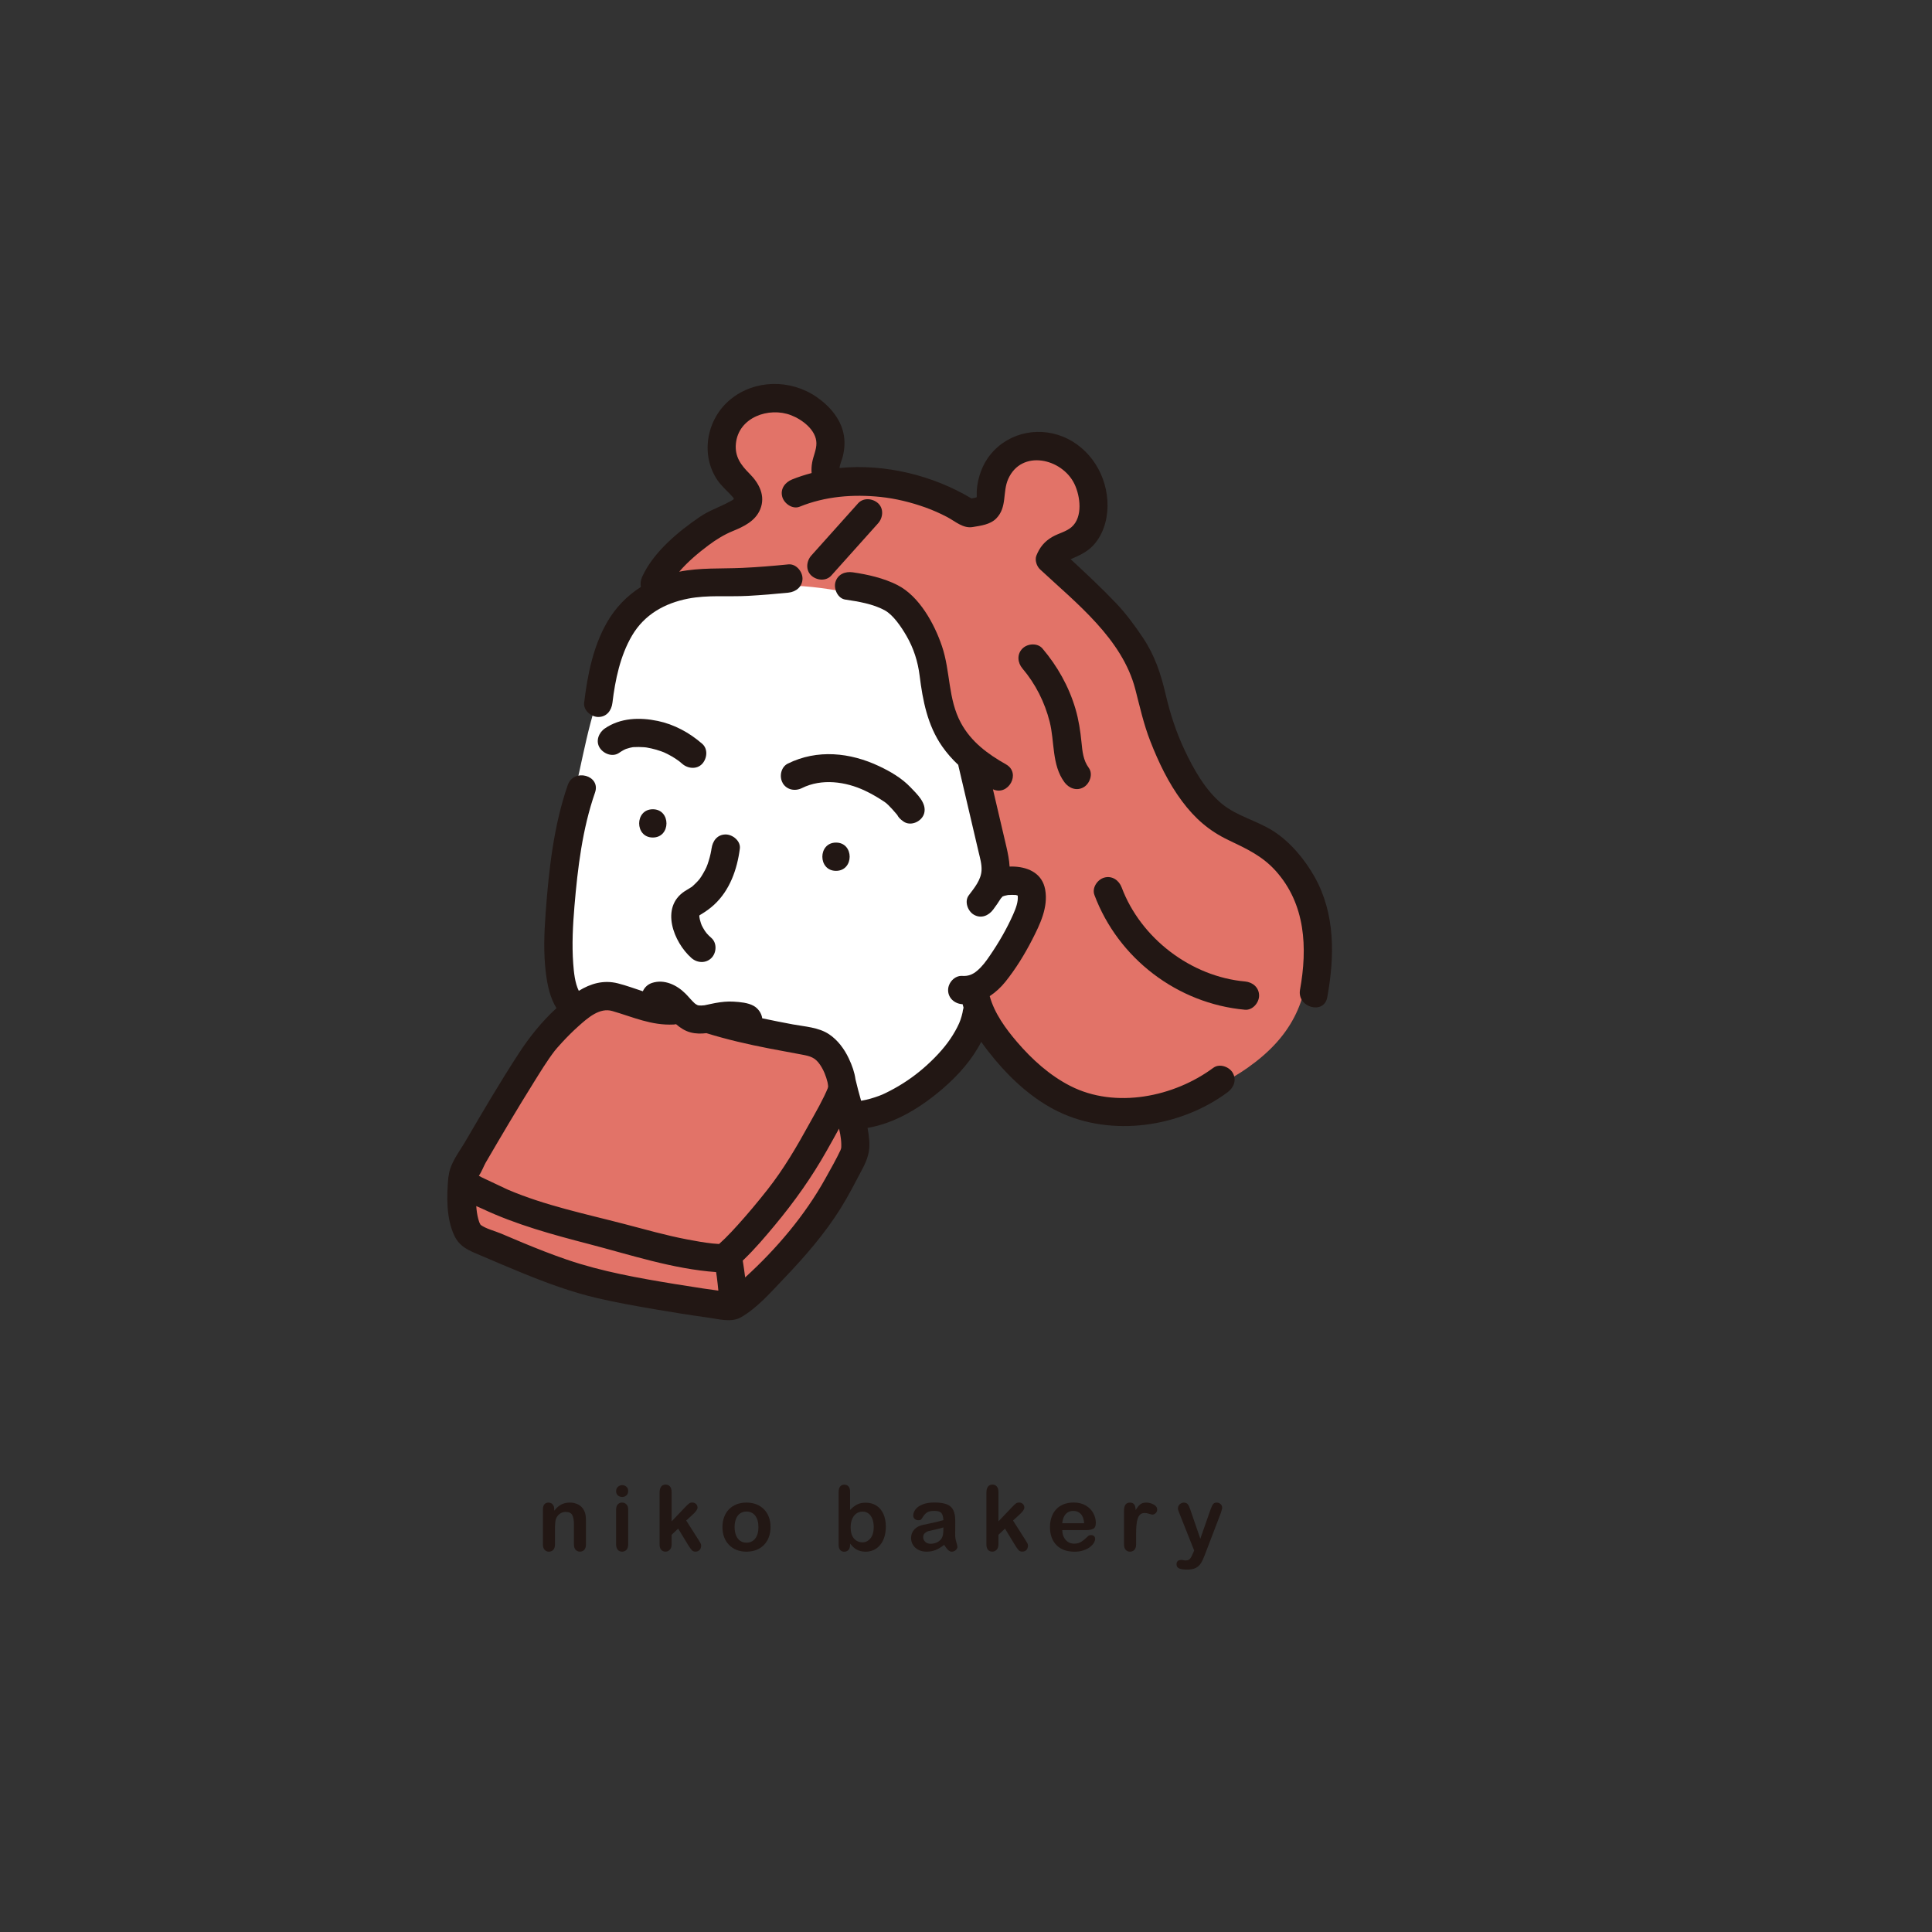 <?xml version="1.0" encoding="UTF-8"?>
<svg id="_圖層_1" data-name="圖層_1" xmlns="http://www.w3.org/2000/svg" viewBox="0 0 100 100">
  <rect x="0" y="0" width="100" height="100" fill="#333333" stroke="none"/>
  <defs>
    <style>
      .cls-1 {
        fill: #e27368;
      }

      .cls-2 {
        fill: #fff;
      }

      .cls-3 {
        fill: #221714;
      }

      .cls-4 {
        fill: #ffab4e;
      }
    </style>
  </defs>
  <path class="cls-2" d="M52.871,46.206c-.312-.918-.903-1.08-1.578-1.19-.176-2.22-.727-4.366-1.55-6.453-.822-2.087-1.167-4.843-2.587-6.599-2.23-2.756-10.202-1.787-13.91-.565-.586.193-.912.613-1.027,1.083-.208.848-.424,1.693-.795,2.484-.975,2.08-1.248,4.443-1.845,6.689-.87,3.272-1.506,6.193-.446,9.501.153.479.333,1.005.869,1.09,3.811.608,7.691,1.054,11.47,1.835.998.206,1.6.44,2.164,1.345.362.581.022,1.406.587,1.844.911.706,2.277.114,3.123-.569,1.026-.829,2.007-2.016,2.691-3.145.812-1.339.903-2.898,1.81-4.157.667-.926,1.442-1.969,1.027-3.194Z"/>
  <g>
    <polygon class="cls-4" points="53.303 27.015 53.305 27.014 53.303 27.015 53.303 27.015"/>
    <path class="cls-1" d="M64.622,43.78c-2.98-1.392-3.874-3.691-4.925-6.668-.944-2.674-2.906-6.359-5.555-8.59.356-.16.702-.337.986-.62,1.08-1.074,1.339-3.385.117-4.155-1.06-.667-2.951-.611-3.872.164-.206.174-1.402,3.633-.747,2.455-2.176-.876-4.802-1.717-7.103-1.504-.314.029-.574.138-.789.29.106-.301.176-.614.189-.94.056-1.415-.818-2.786-2.221-3.121-1.213-.29-2.559.224-3.16,1.333-.615,1.135.601,2.065.86,3.4-.796.196-2.539,2.288-3.334,2.484-1.95.479-1.038,2.255.916,1.774.67-.165,1.34-.329,2.009-.494.217.434.655.745,1.335.717,2.478-.103,4.828.26,7.06,1.099.01.137,2.018,3.2,2.072,3.352,1.165,3.24.882,1.908,2.047,5.147.415,1.154.218,4.099,1.142,4.969.311.292.795.438.98.846.27.599.006,1.861-.325,2.388-1.438,2.286-2.53,4.255-.64,6.611,1.462,1.823,4.031,2.504,6.277,2.551,2.33.049,4.721-.651,6.629-1.995,2.217-1.562,3.172-3.393,3.179-6.109.006-2.463-.844-4.316-3.126-5.383Z"/>
  </g>
  <path class="cls-1" d="M42.042,54.212c-2.412-.973-5.35-1.251-7.88-1.834-2.129-.491-3.627-.857-5.196.939-1.745,1.999-3.277,4.211-4.665,6.482-.403.659-.278,1.298.091,1.751-.029.139-.047.286-.038.45.113,2.18,1.912,2.761,3.667,3.426,2.391.906,4.82,1.742,7.356,2.083,2.722.367,3.695-1.027,5.287-3.087,1.28-1.656,3.456-3.602,3.624-5.839.129-1.72-.614-3.714-2.246-4.372Z"/>
  <g>
    <path class="cls-3" d="M28.688,78.119v.075c.11-.145.23-.251.36-.319.13-.068.28-.102.45-.102.165,0,.312.036.442.107.13.072.227.173.291.304.041.077.068.159.08.247s.018.202.018.339v1.163c0,.125-.029.22-.086.284s-.132.096-.223.096c-.093,0-.168-.033-.227-.098-.058-.066-.087-.16-.087-.282v-1.041c0-.206-.029-.364-.086-.473-.057-.109-.171-.163-.342-.163-.112,0-.213.033-.304.099-.092.066-.159.157-.202.274-.03.093-.046.267-.046.522v.783c0,.127-.029.222-.088.285-.059.063-.135.095-.228.095-.09,0-.164-.033-.222-.098s-.087-.16-.087-.282v-1.806c0-.119.026-.208.078-.267.052-.059.123-.088.213-.088.055,0,.104.013.149.039.044.026.08.065.107.117.027.052.04.115.04.19Z"/>
    <path class="cls-3" d="M32.205,77.483c-.087,0-.161-.027-.223-.08-.062-.053-.093-.129-.093-.227,0-.088.032-.161.095-.219.063-.057.137-.086.221-.086.081,0,.152.026.215.078.062.052.094.128.094.227,0,.096-.03.171-.091.226s-.134.081-.218.081ZM32.514,78.128v1.806c0,.125-.03.22-.089.284s-.135.096-.227.096-.166-.033-.223-.098-.086-.16-.086-.282v-1.788c0-.123.029-.216.086-.279.057-.062.132-.094.223-.094s.167.031.227.094c.059.063.089.15.089.261Z"/>
    <path class="cls-3" d="M35.654,80.028l-.552-.907-.339.32v.497c0,.12-.032.213-.095.278-.063.065-.136.097-.219.097-.096,0-.171-.032-.227-.096-.055-.064-.082-.159-.082-.284v-2.665c0-.139.027-.244.08-.317.054-.072.13-.109.229-.109.096,0,.173.033.229.098.056.066.085.163.085.291v1.515l.703-.737c.087-.091.154-.154.199-.188s.101-.05.167-.05c.078,0,.143.025.194.074s.078.112.078.187c0,.091-.085.214-.254.366l-.332.304.641,1.007c.047.075.081.132.102.171s.031.076.031.111c0,.099-.027.178-.081.235s-.126.086-.214.086c-.076,0-.135-.021-.176-.062-.042-.041-.097-.116-.167-.224Z"/>
    <path class="cls-3" d="M39.883,79.044c0,.186-.029.358-.087.515-.058.157-.142.292-.252.405-.11.113-.241.2-.394.26-.152.06-.324.09-.515.09-.189,0-.36-.03-.511-.091-.151-.061-.282-.149-.392-.262-.111-.114-.195-.248-.252-.403-.057-.155-.086-.326-.086-.514,0-.189.029-.362.087-.52.058-.157.141-.291.25-.403.108-.111.239-.197.394-.258.154-.06.324-.09.511-.09.189,0,.361.03.515.091.154.061.286.148.396.261.11.113.194.247.251.403.057.156.086.328.086.515ZM39.256,79.044c0-.255-.056-.453-.168-.595-.112-.142-.263-.213-.452-.213-.122,0-.23.032-.323.095-.093.063-.165.157-.215.28-.05.123-.075.268-.075.432,0,.163.025.306.074.428.05.122.12.216.213.28.093.065.201.098.327.098.189,0,.34-.071.452-.214.112-.143.168-.34.168-.592Z"/>
    <path class="cls-3" d="M43.999,77.201v.955c.117-.122.237-.215.359-.28.122-.065.273-.097.453-.097.208,0,.39.049.546.148.157.098.278.241.364.428.086.187.13.408.13.665,0,.189-.024.363-.072.521-.048.158-.118.295-.21.411s-.203.206-.333.269c-.131.063-.274.095-.432.095-.096,0-.186-.011-.271-.034-.085-.023-.157-.053-.216-.09s-.11-.076-.152-.116c-.042-.04-.097-.099-.166-.178v.062c0,.117-.028.207-.085.267-.057.06-.128.09-.215.09-.088,0-.159-.03-.212-.09s-.079-.149-.079-.267v-2.729c0-.127.026-.222.077-.287.051-.065.123-.097.214-.097.096,0,.17.031.222.093.052.062.078.15.078.264ZM44.029,79.058c0,.249.057.44.171.573.114.133.263.2.447.2.157,0,.293-.069.406-.205.114-.136.171-.332.171-.587,0-.165-.024-.307-.071-.426-.048-.119-.115-.211-.202-.276s-.189-.097-.304-.097c-.119,0-.225.032-.318.097s-.167.159-.22.282c-.053.123-.08.269-.08.438Z"/>
    <path class="cls-3" d="M48.87,79.962c-.151.117-.297.206-.438.264-.141.059-.299.088-.475.088-.16,0-.301-.032-.422-.095-.122-.063-.215-.149-.28-.258-.066-.108-.098-.226-.098-.352,0-.171.054-.317.162-.437.108-.121.257-.202.447-.243.04-.009.138-.03.295-.062.157-.032.292-.062.404-.088.112-.027.234-.059.365-.097-.008-.165-.041-.286-.099-.363-.059-.077-.181-.116-.365-.116-.159,0-.278.022-.358.067-.08.044-.149.111-.206.199-.058.089-.098.147-.122.175s-.074.042-.152.042c-.07,0-.131-.022-.182-.067s-.077-.103-.077-.173c0-.11.039-.216.117-.32.078-.104.199-.189.364-.256.165-.067.37-.101.616-.101.275,0,.491.032.648.097.157.065.268.168.333.308.065.141.097.327.097.559,0,.147,0,.271-.001.373,0,.103-.002.216-.003.341,0,.118.019.24.058.368.039.127.058.209.058.246,0,.064-.03.123-.09.175s-.128.079-.205.079c-.064,0-.127-.03-.19-.09-.063-.06-.129-.148-.199-.262ZM48.829,79.058c-.091.034-.225.069-.399.107-.175.037-.296.065-.363.082-.067.018-.131.052-.192.103s-.091.122-.091.214c0,.094.036.175.107.242.072.066.165.099.282.099.123,0,.238-.027.342-.081s.181-.124.23-.21c.056-.094.085-.25.085-.467v-.089Z"/>
    <path class="cls-3" d="M52.57,80.028l-.552-.907-.339.32v.497c0,.12-.032.213-.095.278s-.136.097-.219.097c-.096,0-.171-.032-.227-.096-.055-.064-.082-.159-.082-.284v-2.665c0-.139.027-.244.08-.317.054-.072.13-.109.229-.109.096,0,.173.033.229.098.056.066.085.163.085.291v1.515l.703-.737c.087-.091.154-.154.199-.188s.101-.05.167-.05c.078,0,.143.025.194.074s.078.112.078.187c0,.091-.085.214-.254.366l-.332.304.641,1.007c.047.075.081.132.102.171s.031.076.031.111c0,.099-.027.178-.081.235s-.126.086-.214.086c-.076,0-.135-.021-.176-.062-.042-.041-.097-.116-.167-.224Z"/>
    <path class="cls-3" d="M56.205,79.198h-1.222c.002.142.03.267.086.375.056.108.13.19.222.245.092.055.194.082.306.082.075,0,.143-.009.205-.026.062-.018.122-.045.18-.082.058-.038.111-.078.16-.12.049-.043.112-.101.19-.174.032-.028.078-.042.137-.042.064,0,.116.018.156.053s.059.085.059.149c0,.056-.022.122-.066.198-.044.075-.111.148-.2.217-.089.07-.201.127-.336.173-.135.046-.29.069-.466.069-.402,0-.714-.114-.936-.343-.223-.229-.334-.54-.334-.932,0-.184.027-.356.082-.514.055-.158.135-.293.24-.406.105-.113.235-.199.389-.26.154-.06.325-.09.513-.09.244,0,.453.051.628.155.175.103.306.236.392.399.087.163.13.33.13.499,0,.157-.045.259-.135.306-.09.047-.217.07-.38.07ZM54.982,78.842h1.133c-.015-.213-.073-.373-.173-.479-.1-.106-.232-.159-.395-.159-.156,0-.284.054-.384.162-.1.107-.16.267-.182.477Z"/>
    <path class="cls-3" d="M58.804,79.413v.522c0,.127-.03.222-.089.285s-.135.095-.227.095c-.09,0-.164-.032-.222-.096s-.087-.159-.087-.284v-1.74c0-.28.101-.421.304-.421.104,0,.179.033.224.098.046.066.071.163.075.291.075-.128.151-.225.23-.291.078-.066.183-.098.315-.098s.259.033.382.098c.123.066.186.153.186.261,0,.077-.027.139-.079.189s-.109.074-.17.074c-.023,0-.078-.014-.166-.042s-.165-.042-.232-.042c-.091,0-.166.024-.224.072-.058.048-.103.119-.135.214-.032.094-.054.207-.066.338-.012.13-.018.29-.018.477Z"/>
    <path class="cls-3" d="M61.752,80.392l.057-.139-.769-1.936c-.048-.112-.071-.192-.071-.243,0-.053.014-.103.042-.149.027-.046.065-.083.113-.11s.098-.041.15-.041c.09,0,.158.029.204.086.046.058.086.139.121.246l.529,1.538.501-1.431c.04-.116.075-.207.107-.272.032-.066.066-.11.102-.133s.087-.034.152-.034c.047,0,.093.013.136.038s.077.059.101.102c.024.043.035.088.035.135-.006.029-.016.07-.03.123-.014.054-.031.108-.051.163l-.815,2.133c-.07.187-.139.335-.206.442-.067.107-.156.189-.267.246-.111.057-.259.086-.447.086-.183,0-.32-.02-.412-.059-.092-.04-.138-.112-.138-.218,0-.072.022-.127.065-.166.043-.039.108-.058.194-.058.034,0,.066.005.098.014.04.009.074.014.103.014.072,0,.128-.011.169-.032.041-.022.078-.059.111-.111.033-.053.07-.13.113-.232Z"/>
  </g>
  <g>
    <path class="cls-3" d="M55.091,40.483c.234.318.635.477,1.001.262.314-.183.498-.681.263-1.001-.287-.391-.33-.844-.376-1.316-.058-.591-.147-1.177-.316-1.748-.342-1.152-.93-2.199-1.705-3.113-.256-.301-.771-.263-1.035,0-.299.299-.256.732,0,1.035.675.795,1.152,1.747,1.408,2.756.261,1.027.104,2.232.76,3.124Z"/>
    <path class="cls-3" d="M33.789,41.887c-.941,0-.943,1.463,0,1.463s.943-1.463,0-1.463Z"/>
    <path class="cls-3" d="M43.272,45.075c.941,0,.943-1.463,0-1.463s-.943,1.463,0,1.463Z"/>
    <path class="cls-3" d="M34.038,37.315c-.928-.194-1.928-.163-2.733.391-.315.216-.487.652-.263,1.001.202.313.664.494,1.001.262.075-.052.151-.1.232-.144.03-.016.062-.031.093-.046.011-.004.025-.009.044-.017.066-.02.13-.041.196-.058.046-.011.091-.02.138-.028.012-.001.027-.003.047-.005.18-.009.358-.01.538.005.038.003.075.007.112.011.01.002.02.003.036.006.079.015.159.029.237.047.169.038.335.086.498.144.053.019.105.039.158.06.008.006.158.075.176.084.144.073.284.154.419.242.067.044.133.091.197.139.015.015.134.112.148.125.288.252.755.304,1.035,0,.253-.276.308-.766,0-1.035-.659-.576-1.448-1.005-2.309-1.185Z"/>
    <path class="cls-3" d="M40.509,40.528c.211.361.646.439,1.001.262,1.019-.506,2.258-.339,3.258.134.275.13.541.278.798.441.057.036.114.073.17.11-.001,0,.08.058.127.089.036.033.101.091.12.11.14.138.271.286.398.436.021.025.041.049.062.074.03.057.066.113.116.166.061.066.131.119.205.171.384.272.969-.008,1.075-.437.13-.527-.382-.987-.712-1.335-.447-.471-1.035-.813-1.618-1.089-1.505-.713-3.209-.891-4.735-.134-.354.176-.452.677-.262,1.001ZM47.636,41.358c.013.01.01.009,0,0h0Z"/>
    <path class="cls-3" d="M36.818,43.997c-.012.064-.024.128-.038.191-.028.127-.062.253-.101.378-.085.271-.127.373-.284.643-.143.246-.194.318-.396.518-.045.045-.092.087-.139.13-.022.02-.034.032-.043.041-.01.006-.025.015-.051.031-.107.07-.219.131-.326.201-1.279.835-.577,2.637.348,3.456.296.262.743.291,1.035,0,.267-.267.297-.772,0-1.035-.208-.184-.306-.295-.433-.524-.062-.111-.085-.158-.111-.242-.02-.067-.041-.132-.057-.199-.008-.033-.02-.126-.02-.099-.002-.028-.004-.065-.006-.089.002.02.014-.01.007-.021.024-.014.06-.035.072-.043.24-.143.468-.304.675-.493.824-.753,1.204-1.839,1.344-2.917.051-.393-.373-.732-.732-.732-.438,0-.68.338-.732.732.014-.109-.011.055-.014.074ZM36.201,47.373s0,0,0,0c.003-.002.003-.002.006-.004-.005.003-.003.002-.006.004Z"/>
    <path class="cls-3" d="M50.555,25.676c-.028-.662.195-1.426.572-1.965.871-1.248,2.482-1.675,3.881-1.113,1.441.579,2.334,2.059,2.318,3.597-.008.756-.251,1.546-.795,2.09-.232.232-.513.39-.808.524-.101.046-.204.089-.306.136.803.744,1.606,1.492,2.359,2.285.514.541.969,1.162,1.383,1.78.613.915.925,1.862,1.174,2.928.233.998.542,1.952.98,2.883.469.995,1.074,2.079,1.938,2.789.771.634,1.817.87,2.654,1.406.876.562,1.617,1.451,2.127,2.351,1.089,1.924,1.05,4.135.668,6.249-.167.927-1.577.532-1.411-.389.393-2.174.286-4.428-1.257-6.148-.701-.781-1.519-1.151-2.451-1.597-1.003-.48-1.732-1.118-2.398-2.01-.708-.949-1.219-2.02-1.648-3.12-.343-.88-.536-1.765-.772-2.676-.677-2.608-3.041-4.447-4.932-6.207-.173-.161-.28-.484-.188-.712.175-.436.423-.736.832-.972.314-.181.709-.262.986-.501.6-.518.454-1.611.149-2.239-.639-1.318-2.735-1.808-3.427-.249-.301.676-.044,1.46-.62,2.042-.312.315-.795.371-1.216.442-.501.085-.903-.297-1.325-.519-.363-.191-.737-.356-1.123-.495-.748-.267-1.532-.461-2.322-.544-1.416-.148-2.861-.034-4.188.505-.37.15-.803-.165-.9-.511-.115-.412.147-.752.511-.9.328-.133.666-.24,1.008-.331-.013-.177-.006-.357.029-.548.059-.33.225-.662.22-.999-.01-.683-.736-1.224-1.312-1.446-1.147-.443-2.725.106-2.856,1.473-.064.673.261,1.107.709,1.555.495.496.838,1.148.548,1.847-.253.607-.851.89-1.424,1.124-.423.172-.855.435-1.252.733-.515.387-1.067.844-1.513,1.367,1.078-.215,2.162-.147,3.263-.197.796-.036,1.592-.102,2.385-.182.396-.04.732.367.732.732,0,.424-.338.692-.732.732-.692.07-1.386.127-2.08.166-1.035.058-2.086-.057-3.108.143-1.215.238-2.26.821-2.901,1.908-.612,1.037-.876,2.302-1.017,3.486-.047.394-.297.732-.732.732-.362,0-.778-.339-.732-.732.169-1.425.459-2.897,1.178-4.157.438-.767,1.041-1.385,1.759-1.841-.034-.172-.01-.359.07-.534.576-1.267,1.863-2.333,2.988-3.099.488-.332,1.026-.5,1.536-.781.272-.15.263-.128.093-.315-.245-.27-.518-.495-.726-.8-.906-1.333-.548-3.179.674-4.178,1.271-1.04,3.106-1.049,4.451-.132.642.437,1.215,1.08,1.393,1.854.095.415.071.819-.028,1.23-.037.152-.146.393-.172.599,2.357-.234,4.852.386,6.833,1.575.07-.015.139-.03.209-.044.008-.002.038-.008.061-.019v-.058Z"/>
    <path class="cls-3" d="M64.439,50.801c-2.797-.254-5.395-2.237-6.381-4.866-.139-.37-.494-.622-.9-.511-.355.098-.65.528-.511.9,1.231,3.286,4.297,5.623,7.791,5.94.394.036.732-.362.732-.732,0-.426-.336-.696-.732-.732Z"/>
    <path class="cls-3" d="M43.028,29.79c.707-.79,1.415-1.579,2.122-2.369.1-.112.201-.224.301-.336.255-.285.302-.757,0-1.035-.279-.256-.762-.304-1.035,0-.707.79-1.415,1.579-2.122,2.369-.1.112-.201.224-.301.336-.255.285-.302.757,0,1.035.279.256.762.304,1.035,0Z"/>
    <path class="cls-3" d="M62.81,55.263c-2.033,1.512-5.07,2.142-7.412.945-1.071-.547-1.983-1.374-2.761-2.282-.582-.68-1.17-1.485-1.409-2.366.307-.202.582-.459.81-.743.538-.672.995-1.415,1.387-2.18.407-.794.839-1.678.673-2.594-.147-.807-.818-1.141-1.565-1.187-.089-.005-.182-.006-.277-.003-.018-.342-.087-.683-.164-1.018-.1-.432-.202-.863-.303-1.294-.132-.562-.263-1.125-.395-1.687.795.367,1.476-.84.676-1.291-.944-.533-1.802-1.166-2.329-2.137-.679-1.249-.54-2.665-.984-3.977-.391-1.159-1.176-2.597-2.315-3.171-.708-.357-1.52-.541-2.301-.655-.394-.058-.782.098-.9.511-.098.344.12.843.511.9.676.099,1.436.225,2.04.554.44.24.852.85,1.128,1.326.37.639.589,1.326.68,2.058.161,1.291.407,2.569,1.165,3.66.247.354.528.672.836.96.003.015.002.028.006.043.239,1.025.48,2.05.72,3.074.108.463.217.925.325,1.388.073.31.169.628.153.95-.023.496-.376.915-.662,1.296-.237.317-.051.818.262,1.001.374.219.763.055,1.001-.262.14-.187.274-.379.397-.578.031-.029.059-.063.087-.1.038-.014.091-.035.104-.038.055-.015.112-.025.168-.037.008-.002.01-.003.016-.004.008,0,.014,0,.027,0,.06-.001.121-.007.181-.007.06,0,.119.005.178.006.009,0,.012,0,.019,0,.004.001.005.002.01.004.024.008.054.018.085.027.003.032.006.066,0,.01.033.313-.099.654-.235.962-.329.744-.743,1.458-1.203,2.129-.198.29-.382.549-.657.785-.241.207-.477.292-.777.272-.395-.026-.732.355-.732.732,0,.418.336.705.732.732.007,0,.013,0,.019,0,.015.058.03.116.047.173-.012.046-.021.093-.026.141.021-.183-.018.085-.025.119-.014.064-.03.127-.048.19-.018.064-.039.128-.06.191-.006.017-.058.146-.068.174-.126.281-.281.549-.453.804-.357.529-.863,1.062-1.404,1.529-.507.438-1.093.839-1.734,1.169-.331.17-.437.219-.775.331-.149.05-.301.093-.455.127-.063.014-.126.024-.189.038-.016.002-.025.004-.035.006-.01.001-.02.002-.03.003-.102-.367-.205-.735-.29-1.107,0,0,0-.001,0-.002-.048-.354-.171-.707-.346-1.078-.23-.487-.568-.949-1.02-1.251-.544-.365-1.258-.396-1.885-.513-.527-.098-1.053-.203-1.576-.314-.035-.263-.21-.513-.444-.644-.293-.165-.702-.197-1.029-.218-.318-.021-.635.014-.948.07-.141.025-.28.059-.42.087-.153.031-.147.039-.308.043-.043.001-.089,0-.133-.003-.01-.004-.044-.013-.063-.016-.02-.012-.06-.032-.086-.046-.018-.012-.05-.035-.067-.05-.17-.155-.311-.337-.473-.499-.447-.448-1.095-.762-1.731-.556-.22.071-.391.233-.477.433-.421-.136-.838-.295-1.291-.409-.746-.189-1.409.01-2.024.386-.204-.406-.257-.98-.289-1.409-.072-.989-.019-1.987.064-2.974.167-1.976.41-3.999,1.065-5.88.31-.891-1.103-1.274-1.411-.389-.733,2.108-.983,4.412-1.146,6.627-.076,1.03-.116,2.076.012,3.103.08.639.215,1.276.548,1.819-.753.691-1.391,1.483-1.954,2.349-.972,1.492-1.873,3.031-2.772,4.568-.296.507-.776,1.113-.848,1.73-.009.037-.018.074-.022.114-.087.971-.115,2.103.306,3.004.282.602.768.781,1.35,1.028.736.313,1.471.63,2.211.931,1.247.507,2.521.978,3.834,1.283.97.226,1.952.401,2.934.57.941.162,1.884.313,2.829.443.526.072,1.185.265,1.679-.017.847-.483,1.579-1.332,2.243-2.026,1.067-1.114,2.1-2.304,2.919-3.615.414-.662.765-1.358,1.13-2.047.255-.481.395-.901.353-1.454-.017-.224-.05-.444-.089-.663,1.465-.245,2.806-1.093,3.912-2.049.775-.669,1.499-1.48,1.971-2.405.23.327.476.64.722.934.892,1.067,2.002,2.063,3.261,2.673,2.776,1.346,6.338.81,8.774-1.002.319-.238.473-.63.262-1.001-.179-.315-.685-.498-1.001-.262ZM27.6,56.069c.356-.569.708-1.153,1.117-1.687.012-.012.105-.126.127-.151.084-.097.17-.191.257-.285.257-.278.525-.547.807-.801.527-.475,1.131-1.003,1.783-.815,1.08.313,2.019.755,3.18.699.043-.002.082-.01.121-.018.219.19.461.349.751.426.274.073.549.071.822.039,1.065.331,2.151.579,3.246.792.565.11,1.131.213,1.696.318.43.08.681.146.936.52.188.276.312.59.391.913.015.063.024.158.032.213,0,.001,0,.002,0,.003-.019.06-.034.124.006.028h0c-.269.662-.644,1.292-.988,1.917-.652,1.185-1.319,2.328-2.157,3.392-.495.628-1.008,1.244-1.545,1.838-.21.233-.424.464-.648.684-.087.086-.178.167-.266.25-.016.015-.034.03-.052.045-.109-.013-.221-.014-.33-.026-.445-.048-.888-.128-1.327-.212-1.099-.21-2.17-.517-3.252-.799-2.005-.522-4.097-.955-6.01-1.771-.016-.008-.103-.048-.117-.054-.111-.052-.221-.104-.332-.157-.305-.144-.609-.287-.914-.431-.026-.012-.088-.051-.148-.082.139-.193.262-.521.352-.676.804-1.38,1.616-2.757,2.463-4.112ZM37.218,64.389c.034-.026.025-.017.003,0,0,0-.002,0-.003,0ZM24.897,63.43c.007.01.01.015,0,0h0ZM36.335,66.682c-.469-.07-.938-.144-1.406-.221-1.888-.311-3.77-.641-5.584-1.261-.772-.264-1.53-.563-2.283-.875-.377-.156-.752-.317-1.127-.476-.32-.136-.775-.243-1.057-.45-.007-.011-.01-.016-.02-.034-.05-.085-.075-.172-.102-.269-.06-.221-.089-.443-.105-.67.101.043.2.086.293.13,1.773.836,3.659,1.347,5.552,1.839,2.152.56,4.339,1.289,6.569,1.448.012.077.024.153.035.23.031.242.059.485.082.728-.003,0-.007,0-.009,0-.209-.026-.531-.073-.837-.118ZM42.72,61.003c-1.055,1.899-2.529,3.64-4.151,5.116-.036-.291-.078-.581-.125-.871.023-.021.045-.042.068-.064.569-.549,1.085-1.156,1.59-1.763,1.019-1.225,1.912-2.481,2.693-3.868.212-.377.426-.755.633-1.136.02.095.044.189.061.285.031.175.053.35.056.528.001.072,0,.146-.007.218-.007-.015-.042.092-.017.051-.239.51-.527,1.011-.8,1.503Z"/>
  </g>
</svg>